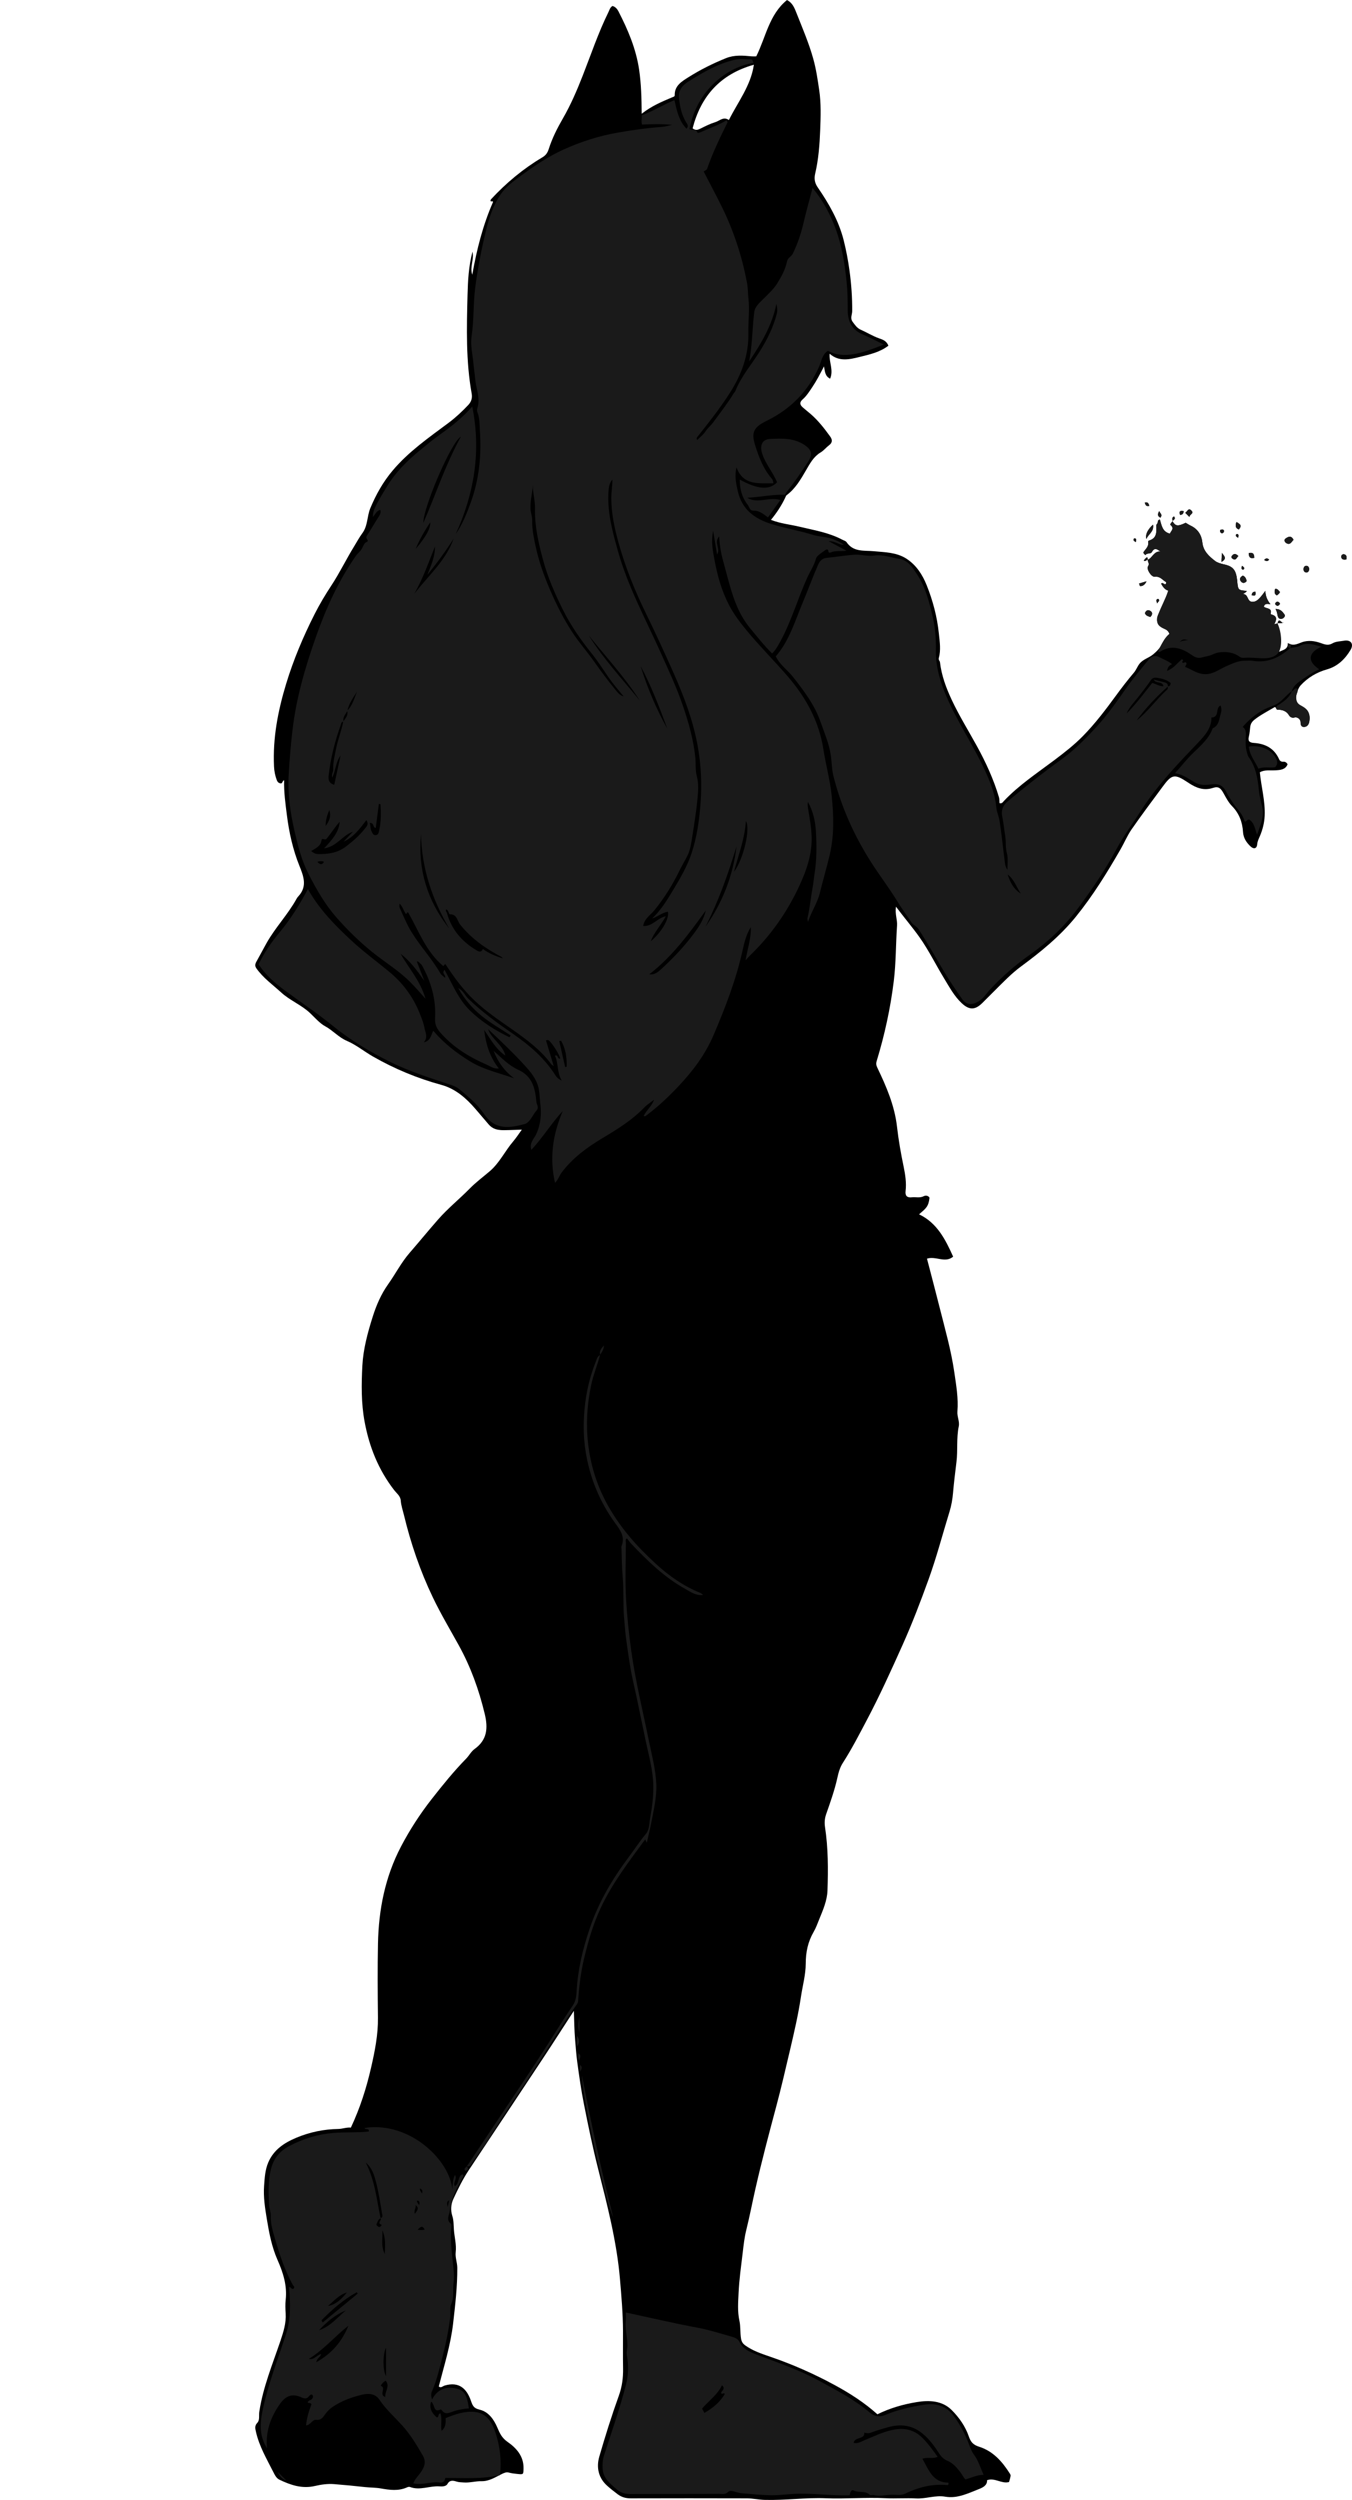 <?xml version="1.0" encoding="utf-8"?>
<!-- Generator: Adobe Illustrator 24.1.3, SVG Export Plug-In . SVG Version: 6.00 Build 0)  -->
<svg version="1.1" id="Layer_1" xmlns="http://www.w3.org/2000/svg" xmlns:xlink="http://www.w3.org/1999/xlink" x="0px" y="0px"
	 viewBox="0 0 937.61 1733.02" enable-background="new 0 0 937.61 1733.02" xml:space="preserve">
<g>
	<g>
		<path d="M885.86,431.97c2.28,6.46,3.36,13.01,1.2,19.94c2.75-1.49,6.22-1.62,6.02-6.17c4.39,2.85,7.9-0.26,11.48-1.02
			c4.56-0.96,8.42-0.03,12.35,1.4c2.51,0.92,4.69,1.31,7.04-0.08c2.47-1.46,5.38-1.38,8.05-1.87c4.77-0.88,7.08,2.21,4.6,6.37
			c-3.77,6.32-8.91,11.38-16.31,13.49c-7.18,2.04-13.36,5.69-18.41,11.22c-2.04,2.24-3.73,8.3-2.83,10.84
			c0.58,1.65,2,2.44,3.51,3.25c4.81,2.57,6.62,6.56,5.33,11.48c-0.45,1.7-1.54,3.05-3.39,3.14c-1.87,0.1-2.57-1.21-2.55-2.95
			c0.02-2.91-2.57-4.05-4.24-3.62c-2.06,0.53-3.22-0.78-3.66-1.45c-1.98-3.01-4.71-3.95-8.02-3.94c-1.29,0-0.84-1.78-2-1.84
			c-4.76,2.85-9.72,5.32-14.11,8.79c-1.74,1.38-2.63,2.96-2.87,4.84c-0.29,2.27-0.39,4.52-0.97,6.8c-0.79,3.09,0.35,4.23,3.52,4.44
			c7.93,0.53,14.1,3.73,17.47,11.32c0.51,1.14,1.45,1.81,2.79,1.69c1.29-0.12,2.26,0.39,3.08,1.78c-1.5,3.76-4.99,4-8.37,4.19
			c-3.76,0.22-7.62-0.52-10.87,1.38c0.95,10.11,3.82,19.91,3.35,30.17c-0.22,4.85-1.38,9.36-3.19,13.75
			c-0.81,1.96-1.82,3.73-1.99,5.99c-0.23,2.88-2.24,3.58-4.39,1.66c-3-2.68-5.18-6.04-5.44-10.1c-0.44-6.99-2.68-12.97-7.66-18.08
			c-2.34-2.4-4.02-5.54-5.66-8.53c-2.17-3.95-3.69-5.33-7.55-4.05c-6.33,2.09-11.52,0.03-16.61-3.29c-0.14-0.09-0.27-0.19-0.41-0.28
			c-9.52-6.34-11.39-6.08-17.79,2.63c-7.26,9.87-14.66,19.64-21.63,29.71c-2.96,4.27-4.98,9.18-7.59,13.72
			c-9.38,16.28-19.21,32.24-31.09,46.88c-10.91,13.45-24.17,24.23-37.98,34.41c-6.57,4.84-12.16,10.7-17.91,16.41
			c-2.96,2.93-5.89,5.89-8.84,8.83c-5.03,5.03-9.1,5.16-14.38,0.21c-5.21-4.88-8.54-11.16-12.19-17.15
			c-5.77-9.47-10.68-19.52-17.06-28.54c-4.95-6.99-10.63-13.57-16.34-21.23c-0.79,5.15,1.03,9.02,0.75,13.1
			c-0.89,12.85-0.7,25.82-2.27,38.57c-2.31,18.76-6.33,37.25-11.86,55.37c-0.55,1.8-0.35,2.94,0.54,4.79
			c6.21,12.93,11.88,26.1,13.54,40.6c1.08,9.4,2.72,18.7,4.65,27.99c1.11,5.36,2,11.08,1.32,16.75c-0.39,3.23,1.02,4.72,4.29,4.33
			c2.75-0.33,5.57,0.65,8.32-0.79c1.21-0.63,2.99-0.56,3.99,1.06c-0.7,6.37-2.6,7.45-7.25,11.52c12.51,5.97,18.24,17.36,23.64,29.35
			c-5.61,4.73-12.07-0.65-18.15,1.4c2.93,11.28,5.9,22.42,8.71,33.61c3.76,15,8.06,29.92,10.26,45.24
			c1.28,8.93,2.89,17.95,2.13,27.07c-0.3,3.55,1.65,6.94,0.95,10.28c-1.71,8.16-0.6,16.44-1.6,24.65
			c-0.87,7.15-1.77,14.35-2.38,21.55c-0.37,4.37-1.15,8.79-2.44,12.97c-4.82,15.71-8.98,31.62-14.57,47.08
			c-5.54,15.31-11.35,30.53-18.02,45.39c-7.89,17.59-15.84,35.16-24.86,52.2c-5.26,9.95-10.4,19.97-16.51,29.46
			c-2.03,3.15-3.04,6.78-3.85,10.5c-1.89,8.59-4.88,16.88-7.77,25.18c-1.03,2.97-1.21,5.92-0.77,8.78
			c2.24,14.65,2.23,29.39,1.72,44.1c-0.24,6.98-3.17,13.59-5.8,20.08c-1.17,2.87-2.22,5.83-3.76,8.49
			c-3.99,6.87-5.5,14.05-5.52,22.09c-0.02,7.59-2.15,15.17-3.29,22.76c-1.86,12.42-4.69,24.66-7.56,36.87
			c-3.13,13.3-6.19,26.62-9.73,39.83c-5.05,18.86-10.03,37.74-14.36,56.8c-2.16,9.52-3.99,19.12-6.34,28.6
			c-1.26,5.06-1.82,10.3-2.43,15.5c-1.1,9.29-2.43,18.57-2.86,27.9c-0.29,6.39-0.84,12.85,0.59,19.33
			c0.87,3.94,0.44,8.17,1.11,12.27c0.36,2.23,1.22,3.55,2.93,4.78c5.25,3.77,11.37,5.81,17.32,7.84
			c15.5,5.3,30.41,11.88,44.76,19.68c10.48,5.7,20.56,12.13,29.56,20.24c8.69-4.31,17.94-6.95,27.38-8.49
			c8.59-1.4,17.59-1.02,24.14,5.54c5.14,5.14,9.51,11.31,11.91,18.39c1.25,3.68,3.03,5.76,6.98,6.99
			c9.75,3.03,16.18,10.31,21.46,18.69c0.78,1.24,0.71,1.29-0.56,5.81c-5.1,1.48-9.69-3.14-15.24-1.28c0.14,3.57-2.77,5.05-5.79,6.23
			c-7.46,2.93-14.91,6.66-23.17,5.23c-6.98-1.21-13.49,1.6-20.34,1.21c-6.98-0.39-14.01,0.21-20.99-0.15
			c-13.87-0.72-27.73,0.59-41.58,0.03c-14.13-0.57-28.17,1.51-42.3,1.12c-4.15-0.11-8.19-1.04-12.29-1.05
			c-26.85-0.08-53.7-0.08-80.55,0c-3.45,0.01-6.29-0.72-9.16-2.84c-2.5-1.85-4.97-3.82-7.24-5.84c-6.1-5.41-7.71-12.74-5.52-20.3
			c4.12-14.21,8.56-28.35,13.57-42.27c2.24-6.23,3.02-12.34,2.91-18.8c-0.16-8.66-0.01-17.33-0.05-26
			c-0.04-12.07-1.08-24.1-2.11-36.09c-2.25-26.09-8.86-51.38-15.24-76.68c-3.71-14.69-6.77-29.52-9.72-44.38
			c-1.94-9.78-3.35-19.65-4.69-29.5c-0.68-5-1.01-10.18-1.45-15.25c-0.54-6.39-0.6-12.78-0.86-20.03
			c-7.53,11.6-14.52,22.53-21.68,33.35c-17.02,25.72-34.11,51.38-51.18,77.06c-4.18,6.28-7.47,13.06-10.65,19.86
			c-1.76,3.76-2.08,7.89-0.76,12.03c0.96,2.98,0.85,6.24,1.06,9.25c0.37,5.26,1.88,10.47,1.26,15.78
			c-0.43,3.71,1.09,7.13,1.11,10.81c0.07,12.9-1.41,25.62-2.88,38.41c-1.72,15.02-6.21,29.27-9.97,43.84
			c1.42,1.37,2.85-0.25,3.96-0.58c10.19-3.07,15.49,2.24,18.37,10.6c1.18,3.43,1.96,5.11,5.98,6.07c6.21,1.47,9.92,6.78,12.35,12.52
			c1.63,3.86,3.12,7.1,7.02,9.81c6.03,4.19,11.23,9.84,11.1,18.24c-0.07,4.55-0.02,4.44-4.5,3.98c-1.96-0.2-3.85-0.42-5.78-0.95
			c-1.6-0.44-3.1,0.2-4.9,1.07c-4.38,2.13-8.62,5.06-14.06,4.93c-4.06-0.1-8.14,1.21-12.29,0.87c-1.63-0.13-3.21-0.08-4.88-0.6
			c-2.21-0.68-4.68-1.37-6.37,1.68c-1.01,1.83-3.95,1.75-5.4,1.64c-6.9-0.52-13.7,3.06-20.6,0.41c-0.54-0.21-1.34-0.03-1.91,0.23
			c-6.04,2.75-12.17,1.87-18.4,0.77c-3.55-0.63-7.2-0.53-10.81-0.92c-7.18-0.78-14.38-1.5-21.58-2.06c-4.35-0.34-8.91,0.3-13.19,1.3
			c-8.96,2.09-16.9-0.65-24.69-4.4c-2.13-1.03-3.23-3.42-4.22-5.37c-4.54-9.01-9.74-17.78-11.98-27.79
			c-0.48-2.15-1.09-4.11,0.96-6.26c1.78-1.87,0.96-5.06,1.34-7.59c2.6-17.07,9.15-32.88,14.63-49.06
			c2.07-6.11,4.11-12.45,3.67-19.18c-0.21-3.15-0.33-6.36,0.02-9.49c1.08-9.85-1.78-18.75-5.68-27.59
			c-3.97-8.99-5.8-18.62-7.4-28.28c-1.26-7.65-2.47-15.33-1.9-23.09c0.4-5.5,0.69-11.12,2.94-16.3
			c3.79-8.73,11.01-13.52,19.45-17.04c9.34-3.89,18.98-5.9,29.1-6.06c2.9-0.05,5.76-1.26,8.69-0.94
			c6.35-13.48,10.78-27.39,14.04-41.67c2.59-11.35,4.88-22.72,4.74-34.49c-0.19-17.16-0.33-34.33,0.02-51.49
			c0.47-23.48,4.94-46.15,15.94-67.15c6.07-11.58,13.17-22.55,21.23-32.85c7.61-9.72,15.36-19.32,24.01-28.16
			c2.05-2.09,3.42-4.93,5.84-6.67c8.73-6.28,9.37-14.44,7.04-24.21c-4-16.76-9.78-32.77-18.11-47.82
			c-6.09-11-12.53-21.82-17.96-33.17c-8.75-18.28-15.26-37.36-20-57.05c-0.8-3.31-1.95-6.54-2.2-10.03
			c-0.22-3.07-2.95-5.07-4.71-7.35c-10.78-14.01-17.1-29.75-20.33-47.11c-2.43-13.05-2.26-26.12-1.57-39.1
			c0.62-11.48,3.67-22.74,7.18-33.85c2.55-8.07,5.87-15.68,10.66-22.43c5.11-7.2,9.17-15.18,14.92-21.8
			c6.64-7.64,13.04-15.49,19.72-23.1c6.81-7.77,14.79-14.17,21.96-21.47c4.25-4.32,9.16-8,13.8-11.93
			c6.89-5.83,10.65-14.13,16.42-20.85c2-2.34,3.66-4.96,5.93-8.08c-3.32,0.09-6.12,0.25-8.98,0.31c-4.87,0.11-10.11,0.61-13.98-3.87
			c-3.11-3.61-6.18-7.27-9.27-10.85c-6.42-7.42-13.74-13.94-23.77-16.67c-16.57-4.51-32.32-11.07-47.27-19.62
			c-6.1-3.49-11.66-8.1-18-10.8c-5.81-2.47-9.68-7.2-15.04-10.11c-3.88-2.1-7.16-5.98-10.55-9.19c-6.04-5.7-13.88-8.67-19.96-14.22
			c-5.94-5.43-12.59-10.11-17.29-16.82c-1.11-1.58-0.88-2.99,0.02-4.59c2.41-4.26,4.64-8.62,7.04-12.88
			c6.13-10.9,14.95-19.98,20.96-30.97c0.31-0.57,0.76-1.08,1.2-1.57c6.28-6.85,3.46-13.97,0.61-21.08
			c-4.52-11.27-7.12-22.98-8.65-35.01c-1.01-8.01-2.14-15.99-1.92-24.24c-1.42,0.24-0.86,2.53-2.66,2.13
			c-1.31-0.3-1.96-1.02-2.41-2.2c-1.17-3.08-1.79-6.25-1.95-9.53c-0.92-19.6,2.72-38.49,8.38-57.16
			c5.09-16.75,11.85-32.79,19.74-48.36c3.46-6.83,7.4-13.46,11.62-19.86c5.85-8.88,10.43-18.48,16.02-27.5
			c1.79-2.89,3.41-6,5.42-8.68c3.95-5.27,3.26-11.8,5.63-17.5c3.93-9.44,8.82-18.16,15.43-26.01
			c11.11-13.22,25.17-22.93,38.82-33.12c4.94-3.69,9.37-7.86,13.58-12.29c2.02-2.12,3.03-4.66,2.45-7.93
			c-4.06-22.64-3.48-45.54-2.88-68.35c0.26-9.86,0.75-19.92,3.43-30.07c1.25,5.51-2.02,10.49-0.14,15.98
			c3.1-17.54,7.36-34.39,14.37-50.37c-0.13-1.39-1.57,0.39-1.76-1.08c0.1-0.2,0.22-0.69,0.52-1.01
			c10.48-11.27,22.19-21.05,35.45-28.91c2.3-1.36,3.58-3.04,4.45-5.79c2.36-7.46,5.9-14.44,9.84-21.26
			c5.39-9.33,9.65-19.26,13.6-29.3c5.83-14.85,10.89-30.01,17.96-44.35c0.72-1.45,1.03-3.16,2.79-4.26c1.93,0.49,3.3,2.06,4.15,3.73
			c6.59,12.79,12.17,25.85,14.32,40.36c1.49,10.05,1.72,20.04,1.8,30.64c6.61-5.26,13.9-8.36,21.21-11.43
			c0.69-0.29,1.73-0.4,1.7-1.5c-0.15-6.57,5-9.55,9.36-12.31c8.27-5.23,17.06-9.64,26.18-13.3c5.83-2.34,11.82-1.88,17.84-1.26
			c0.98,0.1,1.98,0.01,3.15,0.01c6.66-13.26,8.89-28.97,21.32-39.05c3.94,1.99,5.28,5.7,6.63,9.12c4.12,10.43,8.57,20.75,11.59,31.6
			c1.98,7.09,3.03,14.33,4.11,21.61c1.39,9.29,1.06,18.58,0.7,27.81c-0.4,10.12-1.16,20.3-3.49,30.25
			c-0.78,3.33-0.38,6.32,1.69,9.34c7.8,11.34,14.64,23.19,18.06,36.7c1.76,6.96,3.08,13.97,4.06,21.11
			c1.28,9.36,1.94,18.69,1.88,28.11c-0.02,2.46-1.61,4.86,0.34,7.48c1.6,2.14,2.99,4.27,5.52,5.39c4.33,1.91,8.35,4.45,12.87,6.03
			c2.34,0.82,5.07,1.69,6.37,5.06c-5.86,4.53-13,6.11-19.99,7.82c-7.02,1.71-14.21,3.53-20.77-2.25c-0.53,5.84,2.9,11.37,0.33,17.32
			c-3.5-1.81-3.56-4.76-4.22-8.56c-2.91,5.61-5.26,10.14-8.11,14.37c-2.02,3-3.94,6.09-6.66,8.49c-2.38,2.1-2.05,3.79,0.17,5.72
			c1.74,1.51,3.55,2.93,5.28,4.42c5.27,4.53,9.53,10.02,13.59,15.64c1.5,2.07,1.76,4.13-0.7,5.99c-2.09,1.58-3.67,3.69-6.02,5.1
			c-4.76,2.86-7.34,7.67-10.04,12.33c-3.69,6.35-7.36,12.72-13.42,17.24c-0.48,0.35-0.69,1.09-0.96,1.68
			c-2.58,5.47-5.88,10.5-9.93,15.44c6.6,2.59,13.24,3.19,19.66,4.72c10.12,2.42,20.48,4.06,29.82,9.03c1.01,0.54,2.38,0.85,2.95,1.7
			c4.69,7,12.07,5.63,18.83,6.28c7.77,0.74,15.78,0.74,22.65,5.15c6.86,4.41,11.17,11.14,14.09,18.43
			c4.3,10.74,7.25,21.91,8.45,33.54c0.6,5.77,1.52,11.39-0.09,17.09c-0.31,1.08,0.75,1.81,0.86,2.78
			c1.06,9.18,4.25,17.73,8.12,26.01c5.2,11.11,11.69,21.53,17.58,32.27c6.2,11.32,11.58,23.04,15.25,35.47
			c0.36,1.24,0.23,2.62,0.32,3.87c1.64,0.58,2.28-0.63,3.02-1.42c10.34-10.95,22.85-19.22,34.79-28.18
			c6.97-5.24,13.9-10.61,19.96-16.78c8.5-8.64,15.86-18.36,23.03-28.17c3.96-5.41,8.05-10.74,12.39-15.85
			c1.64-1.93,2.39-4.26,3.93-6.22c2.49-3.18,6.5-3.96,9.48-6.51c1.95-1.67,3.85-3.38,5.05-5.45c1.82-3.12,3.25-6.45,6.22-8.54
			c-0.6-1.91-1.68-2.83-3.07-3.48c-4.91-2.31-6.83-5.38-4.74-10.18c2.38-5.47,5.24-10.74,6.94-16.48c-2.12-0.65-3.66-2.54-4.89-4.76
			c1.05-1.58,2.28,1.21,3.22,0.13c0.38-0.7,0.5-1.15-0.07-1.48c-2.38-1.35-3.9-3.96-7.48-3.5c-2.44,0.31-6.09-5.21-4.74-7.32
			c1.32-2.07-0.69-3.18-0.06-4.67l-0.15,0.16c1.65-0.57,2.57-2.04,3.68-3.21c1.42-1.5,2.83-2.75,5.2-2.39
			c-2.16-1.42-4.02-3.39-6.04,0.31c-0.84,1.53-3.49,0.36-4.47,2.1c-1.01-0.86-1.74-1.5-1.12-2.37c1.51-2.12,3.7-3.91,3-6.99
			c-0.04-0.19,0.35-0.65,0.61-0.72c5.55-1.59,5.22-5.99,5.04-10.36c-0.02-0.43,0.27-0.99,0.6-1.3c0.83-0.79-0.15-2.47,1.89-2.95
			c1.2,3.85,1.61,8.49,6.93,9.83c0.77-1.88,3.35-3.53,0.48-6.02c-0.46-0.4-0.28-0.6,1.38-2.59l-0.14-0.14
			c2.25,3.67,3.66,3.85,9.25,1.21c1.16,0.67,2.25,1.42,3.43,1.97c4.96,2.32,7.6,6.48,8.13,11.64c0.63,6.13,4.78,9.73,8.99,12.97
			c1.23,0.95,3.79,1.78,5.97,2.25c6.41,1.37,8.31,3.89,9.14,10.64c0.06,0.49,0.08,0.99,0.13,1.49c0.62,5.7,0.62,5.7,6.59,6.28
			c-0.44,0.95-1.43,1.28-2.68,2.21c4.08-0.15,2.59,5.43,6.69,5.33c2.49-0.06,4.02-0.95,8.86-7.6c0.13,3.61,1.22,6.36,3.56,9.3
			c-2.16-0.36-3.98-0.67-4.62,1.64c1.48,1.6,6.14,0.61,4.68,5.08c-0.02,0.06,0.52,0.37,0.83,0.45c3.95,1.1,3.42,3.68,1.7,6.7
			c1.09-0.29,1.7-0.45,2.31-0.62C886.01,432.12,885.86,431.97,885.86,431.97z M505.48,83.22c6.28-12.63,15.16-23.68,17.34-38.36
			c-23.32,6.59-36.67,21.72-42.5,44.1c2.07,1.64,3.61,1.11,5.37,0.23c3.34-1.67,6.72-3.39,10.27-4.47
			C499.03,83.79,501.75,80.58,505.48,83.22z"/>
		<path d="M884.54,422.16c3.6-0.03,4.97,2.03,6.25,3.8c0.7,0.96-0.12,2.28-1.32,2.81c-1.44,0.64-2.76,0.15-3.24-1.28
			C885.73,425.99,885.85,424.29,884.54,422.16z"/>
		<path d="M799.66,363.69c0.72,4.87-3.08,6.47-4.69,9.77C794.15,370.55,795.85,367.1,799.66,363.69z"/>
		<path d="M897,374.21c-1.31,1.41-2.15,3.87-4.92,2.32c-1.3-0.72-1.81-2.37-0.46-3.28C893.3,372.13,895.49,370.86,897,374.21z"/>
		<path d="M861.86,399.01c2.02,0.84,2.29,2.39,2.75,3.77c-1.39,1.59-2.75,1.75-3.95,0.36C859.2,401.47,860.02,400.15,861.86,399.01z
			"/>
		<path d="M797.71,427.77c-1.43-0.72-3.21-0.8-3.68-2.84c0.8-1.77,2.14-2.53,3.86-1.35C799.35,424.58,799.4,426.01,797.71,427.77z"
			/>
		<path d="M907.93,394.7c-0.18,1.28-0.87,2.3-2.13,2.17c-1.19-0.13-1.91-1.15-1.8-2.48c0.11-1.28,0.83-2.29,2.11-2.16
			C907.32,392.36,907.95,393.41,907.93,394.7z"/>
		<path d="M821.93,355.5c1.53-0.89,2.08-3.62,4.11-1.75c2.45,2.26-1.03,2.67-1.24,4.48C823.71,357.2,823.01,356.54,821.93,355.5z"/>
		<path d="M859.22,367.09c-2.64-0.99-2.39-2.75-2.03-4.6C860.74,363.62,860.74,363.62,859.22,367.09z"/>
		<path d="M866.02,383.34c3.07,0.37,3.07,0.37,3.87,3.23C867.14,387.55,866.03,386.47,866.02,383.34z"/>
		<path d="M858.81,385.47c-1.2,0.99-1.57,3.37-3.85,1.99c-0.68-0.42-1.34-1.18-0.68-2.07C855.49,383.72,856.89,383.49,858.81,385.47
			z"/>
		<path d="M847,389.6c0.17-2.75,0.29-4.6,0.41-6.45C848.36,385.08,851.79,386.99,847,389.6z"/>
		<path d="M933.69,387.85c-2.11,0.35-3.47-0.14-3.55-1.97c-0.04-0.9,0.91-1.94,1.98-1.66C933.82,384.66,934.15,386.01,933.69,387.85
			z"/>
		<path d="M885.54,412.76c-1.37-0.8-1.62-1.54-1.57-2.4c0.05-0.76-0.23-1.64,0.72-2.18c1.51-0.02,2.04,1.35,2.95,2.19
			C887.3,411.57,886.28,412.08,885.54,412.76z"/>
		<path d="M789.78,404.56c1.86-0.57,3.3-1.01,5.12-1.56C792.56,406.68,791.84,406.91,789.78,404.56z"/>
		<path d="M820.96,354.37c-0.33,1.81-1.02,2.52-2.53,2.56C817.53,354.6,818.18,353.76,820.96,354.37z"/>
		<path d="M803.91,354.2c0.8,1.96,2.57,2.66,0.88,4.51C802.86,358.07,802.61,356.88,803.91,354.2z"/>
		<path d="M868.04,412.72c0.14-1.71,0.84-2.4,2.13-2.57C870.61,412.41,870.61,412.41,868.04,412.72z"/>
		<path d="M887.71,418.58c-1.22,1.87-2.39,1.86-3.51-0.07C885.42,416.65,886.59,416.64,887.71,418.58z"/>
		<path d="M797.11,350.79c-2.19,0.19-2.85-0.65-3.07-2.24C796.04,347.62,796.47,348.97,797.11,350.79z"/>
		<path d="M846.1,367.46c1.14-0.44,2.16-0.82,2.67,0.33c0.4,0.89-0.47,1.76-1.12,1.82C846.65,369.69,846.07,368.85,846.1,367.46z"/>
		<path d="M886.01,432.12c1.02-4.92,2.95,1.02,4.23-0.71c-1.42,0.84-2.9,0.59-4.37,0.57L886.01,432.12z"/>
		<path d="M876.74,388.05c1.27-1.21,2.16-1.21,3.43,0C878.9,389.25,878.01,389.25,876.74,388.05z"/>
		<path d="M813.19,361.32c-0.08-1.15-0.83-2.48,1.01-3.32c1.45,1.81-0.32,2.34-1.15,3.18L813.19,361.32z"/>
		<path d="M858.6,372.84c-1.02-0.75-2.01-1.19-1.28-2.37c0.12-0.19,0.6-0.35,0.81-0.26C859.38,370.71,858.94,371.65,858.6,372.84z"
			/>
		<path d="M787.63,375.82c-1.04-0.72-2.03-1.14-1.31-2.33c0.12-0.2,0.59-0.37,0.8-0.29C788.38,373.68,787.94,374.63,787.63,375.82z"
			/>
		<path d="M861.32,392.25c1.02,0.75,2.01,1.19,1.28,2.37c-0.12,0.19-0.6,0.35-0.81,0.26C860.54,394.39,860.98,393.44,861.32,392.25z
			"/>
		<path d="M802.49,418.44c-0.49-1.8-0.94-2.75,0.32-3.24c0.21-0.08,0.69,0.08,0.81,0.27C804.39,416.69,803.13,416.99,802.49,418.44z
			"/>
		<path d="M796.15,387.82c-0.92,0.14-1.35,1.4-2.86,0.96c0.33-1.19,1.29-1.81,2.14-2.5c0.57,0.44,0.51,1.1,0.57,1.71L796.15,387.82z
			"/>
	</g>
	<g>
		<path fill="#1A1A1A" d="M390.29,770.18c-7.89,8.47-13.75,18.34-21.8,26.93c-1.59-4.72,1.79-7.58,3.22-10.59
			c3.31-6.94,3.89-14.1,3-21.27c-0.42-3.39-0.41-6.85-1.07-10.26c-1.35-7-5.82-12.09-10.27-16.95c-7.87-8.59-16.35-16.61-24.9-24.63
			c2.49,7.11,10.21,10.76,12.02,18.35c-6.69-4.39-10.26-11.4-14.73-17.73c1.14,9.69,3.87,18.67,10.16,26.65
			c-3.4,0.5-5.78-1.47-8.25-2.54c-11.99-5.21-23.03-11.89-31.86-21.8c-2.72-3.05-4.37-5.73-4.09-10.54
			c0.77-12.96-2.81-25.24-9.12-36.65c-0.31-0.56-0.89-0.98-1.39-1.42c-0.56-0.5-0.93-1.29-2.15-1.25c1.76,4.55,3.49,9.01,5.21,13.47
			c-4.83-6.94-9.75-13.57-16.46-18.79c5.65,10.11,13.78,18.8,17.28,31.23c-3.96-4.49-7.29-8.27-10.86-11.83
			c-7.85-7.85-17.33-13.52-25.88-20.41c-9.03-7.28-17.24-15.28-24.9-23.99c-8.1-9.22-14.04-19.62-19.57-30.44
			c-4.81-9.41-7.31-19.54-9.65-29.65c-2.97-12.81-4.79-25.96-4.03-39.12c0.58-10.14,1.42-20.29,2.59-30.43
			c2.59-22.55,8.9-44.09,16.39-65.28c6.97-19.72,15.61-38.75,27.71-56.02c1.25-1.79,3.04-3.02,4.09-4.92
			c0.87-1.56,1.56-3.79,2.92-4.38c2.91-1.25-0.91-2.33,0.4-4.33c2.89-4.43,5.55-9.14,8.46-13.62c1.02-1.57,1.47-2.84,0.97-4.54
			c-2.73,0.66-3.48,3.26-5.13,4.92c-0.05-2.27,0.4-4.2,1.46-6.47c2.35-5.04,5.33-9.73,8.2-14.48c5.9-9.77,13.75-17.66,22.54-24.88
			c4.67-3.83,9.32-7.73,14.22-11.2c8.18-5.78,15.93-11.97,22.48-19.49c6.23,30.78,1.48,60.12-11.48,88.46
			c4.76-6.91,7.74-14.48,10.53-22.19c5.81-16.08,7.4-32.69,6.25-49.55c-0.28-4.14-0.04-8.56-1.69-12.63
			c-0.35-0.86-0.35-2.06-0.06-2.96c2.23-6.97-0.95-13.58-1.52-20.33c-0.29-3.48-0.94-7.22-1.23-10.67
			c-0.51-6.23-2.2-12.48-1.26-18.77c1.7-11.41,1.06-22.95,2.6-34.44c1.77-13.16,4.25-26.08,7.38-38.93
			c2.16-8.9,5.04-17.59,10.24-25.19c3.38-4.94,8.28-8.61,13.05-12.12c9.72-7.17,19.71-14,30.8-18.98
			c11.77-5.28,23.96-9.24,36.71-11.49c10.34-1.82,20.69-3.31,31.17-4.07c2.38-0.17,4.79-0.95,7.26-1.41
			c-6.92-0.69-13.83-0.52-21-0.21c-0.65-1.82-0.13-4.14-0.21-6.41c7.89-2.84,14.87-7.39,22.69-10.52
			c1.24,5.56,2.41,11.15,5.41,16.08c0.81,1.32,1.91,2.46,2.9,3.73c1.97-2,0.34-3.47-0.36-4.66c-3.06-5.19-4.23-10.8-4.79-16.73
			c-0.51-5.36,2.51-8.78,6.19-11.11c10.18-6.44,20.66-12.58,32.56-15.32c3.48-0.8,7.29-0.23,10.95-0.26
			c1.66-0.01,1.32,1.66,2.01,2.48c-17.56,2.48-39.3,18.41-44.41,45.81c1.56,1.3,4.4-0.42,5.44,2.43c0.2,0.55,1.71,0.01,2.68-0.43
			c5.85-2.66,11.99-4.64,17.6-8.1c0.31,0.71,0.77,1.27,0.63,1.53c-5.24,10.51-10.3,21.09-14.18,32.2c-0.26,0.75-1.49,1.16-2.38,1.81
			c4.19,8.11,8.52,16.16,12.56,24.36c8.32,16.9,14.12,34.63,17.56,53.17c0.64,3.47,0.52,6.89,0.92,10.3
			c0.95,8.05-0.19,16.06-0.03,24.09c0.32,15.29-4.71,28.87-12.81,41.55c-6.88,10.76-14.79,20.76-22.72,30.75
			c-0.36,0.45-0.43,0.84-0.01,1.94c2.05-2.04,4.31-3.68,5.72-5.87c1.56-2.41,3.79-4.14,5.44-6.39c4.82-6.58,9.86-13.01,14.13-19.98
			c0.34-0.56,0.93-1,1.16-1.59c4.08-10.32,11.39-18.63,17.17-27.89c5-8.01,9.21-16.48,11.61-25.71c0.58-2.22,0.34-4.5-0.28-6.88
			c-2.96,14.87-10.57,27.48-18.88,39.84c2.26-11.29,2.11-22.78,3.54-34.11c0.53-4.24,4-6.83,6.76-9.66
			c3.18-3.26,6.61-6.26,9.06-10.16c3.04-4.85,5.77-9.9,6.95-15.53c0.53-2.53,2.93-3.14,3.96-5.25c3.24-6.65,5.6-13.5,7.28-20.68
			c1.92-8.23,4.21-16.38,6.43-24.88c6.11,7.31,10.77,15.47,14.4,24.16c5.52,13.23,7.83,27.16,9.27,41.39
			c0.66,6.47,0.7,12.88,0.73,19.32c0.04,7.85,2.95,13.53,10.44,16.71c4.93,2.09,9.66,4.63,14.5,6.98
			c-14.25,5.79-27.91,10.44-38.67,4.31c-4.04,2.58-4.49,7.24-6.19,11.11c-7.44,16.92-19.59,29.19-36.07,37.33
			c-0.73,0.36-1.46,0.74-2.18,1.13c-7.14,3.84-8.6,7.54-6.17,15.49c2.65,8.64,5.87,16.98,11.93,23.92c0.3,0.35,0.4,0.89,0.55,1.35
			c0.14,0.44,0.22,0.9,0.38,1.57c-10.09-0.22-20.89,1.84-25.66-11.05c-1.41,5.73-0.36,11.02,0.88,16.41
			c2.89,12.59,11.35,19.05,23.11,22.77c9.63,3.05,19.6,4.64,29.26,7.65c4.53,1.42,9.67,1.16,14.28,3.14
			c2.24,0.96,4.55,1.71,6.93,3.82c-3.75-0.22-6.24-2.86-10.55-2.63c4.45,2.38,8.02,4.28,12.36,6.6c-4.22,0.57-7.7-0.24-10.92,1.2
			c-0.5,0.22-1.6,0.45-1.66-0.99c-0.06-1.63-1.5-1.04-2.05-0.65c-2.39,1.74-5.93,3.86-6.45,5.77c-1.31,4.87-4.08,8.88-6.08,13.27
			c-6.7,14.68-11.02,30.36-18.85,44.55c-1.57,2.84-3.08,5.68-5.56,8.09c-5.69-5.63-10.46-11.74-15.39-17.7
			c-10.64-12.87-13.69-28.91-18.03-44.36c-1.68-5.96-3.01-12.05-3.28-19.12c-3.95,4.31,1.16,8.67-1.46,12.55
			c-0.87-5.21-1.72-10.24-2.75-16.43c-1.48,7.41-0.26,13.63,0.85,19.66c2.03,11.05,4.96,21.85,10.26,31.97
			c3.37,6.43,7.73,12.13,12.23,17.57c9.13,11.07,19.38,21.21,28.72,32.11c12.5,14.59,21.46,30.99,24.45,50.33
			c1.64,10.63,4.57,21.09,5.69,31.75c1.44,13.72,1.87,27.45-1.33,41.24c-2.06,8.88-4.74,17.6-6.85,26.46
			c-1.57,6.6-5.75,12.65-8.26,20.11c-0.18-1.5-0.43-2.14-0.3-2.7c1.66-7.16,2.28-14.5,3.62-21.71c0.54-2.9,0.75-5.84,1.22-8.75
			c1.59-9.85,1.56-19.86,0.97-29.77c-0.4-6.72-1.8-13.49-5.54-20.39c-0.32,2.44-0.03,3.85,0.24,5.43c1.06,6.3,2.19,12.65,2.35,19.01
			c0.31,12.01-3.57,23.17-8.55,33.9c-8.44,18.18-19.79,34.35-34.27,48.27c-0.93,0.9-1.75,1.92-3,3.31
			c1.34-7.96,3.91-15.28,3.65-23.03c-2.98,4.76-4.42,10.11-5.57,15.41c-4.48,20.63-12.02,40.16-20.3,59.49
			c-5.7,13.32-14.15,24.6-23.97,35.05c-7.09,7.55-14.59,14.61-22.89,20.81c-0.44,0.33-0.82,0.47-1.6,0.14
			c1.92-4.03,5.7-6.8,7.21-11.25c-2.3,1.81-4.84,3.38-6.85,5.46c-8.41,8.72-18.6,15-28.86,21.13
			c-10.81,6.45-20.78,13.78-28.44,23.97c-1.59,2.11-2.19,4.75-4.53,7.05C380.91,802.52,383.41,786.19,390.29,770.18z M240.76,492.71
			c3.75-3.67,4.89-8.64,6.81-13.22c-2.65,4.25-5.68,8.31-6.67,13.36c-1.27,2.33-3.35,4.36-2.7,7.39c-1.58,0.06-1.63,1.6-1.93,2.45
			c-3.85,10.75-6.71,21.78-8.12,33.11c-0.38,3.01-1.28,6.84,3.64,8.26c1.47-6.84,2.92-13.54,4.36-20.23
			c-3.29,4.35-3.2,9.83-5.73,15.24c-0.71-2.6,0.81-3.9,0.69-5.6c-0.32-4.79,1-9.4,1.88-14.06c1.23-6.57,3.85-12.75,5.07-19.31
			C239.63,497.89,241.65,495.84,240.76,492.71z M424.7,332.44c-2.17,2.47-2.53,5.4-2.72,8.49c-0.9,14.36,2.84,27.9,6.69,41.52
			c6.99,24.65,19.23,47.05,29.63,70.23c5.41,12.04,11,24,15.27,36.51c4,11.74,7.4,23.59,8.64,36.07c0.43,4.28-0.08,8.7,1.01,12.78
			c1.29,4.83,1.03,9.64,0.61,14.33c-0.86,9.6-2.38,19.15-3.91,28.68c-0.66,4.15-1.36,8.52-3.22,12.2
			c-1.75,3.47-3.82,6.87-5.53,10.39c-4.74,9.75-10.42,18.82-17.25,27.29c-2.69,3.34-6.95,5.74-7.91,10.99
			c6.47,0.49,10.01-5.74,15.74-6.72c-3.37,6.1-8.04,11.08-10.52,17.36c7.6-6.23,13.18-16,11.96-20.54c-4,0.65-7.08,3.49-10.92,4.69
			c6.35-5.99,10.71-13.35,15.09-20.62c4.69-7.8,9.3-15.8,12.18-24.41c3.79-11.32,5.44-23.25,6.31-35.12
			c0.98-13.21,0.35-26.51-2.03-39.56c-3.22-17.7-9.58-34.47-16.87-50.86c-6.1-13.72-12.39-27.37-18.98-40.86
			c-7.82-16.01-14.46-32.42-19.18-49.62c-2.7-9.83-4.77-19.69-4.87-29.94C423.89,341.24,424.73,336.89,424.7,332.44z M353.31,719.07
			c0.28-0.42,0.55-0.84,0.83-1.26c-6.72-4.46-13.81-8.46-20.07-13.5c-6.41-5.17-11.85-11.47-16.34-19.39
			c3.68,1.91,4.69,5.13,6.93,7.31c9.69,9.4,20.59,17.22,31.65,24.86c11.28,7.79,21.51,16.69,28.94,28.44
			c0.81,1.28,1.91,2.43,4.35,3.63c-3.65-6.09-2.14-12.27-4.8-17.32c2.58-1.03,1.54,2.64,3.68,1.93c-0.4-2.43-5.17-10.16-7.73-12.39
			c-0.69-0.6-1.54-0.45-2.09-0.1c1.75,5.82,3.48,11.54,5.36,17.77c-0.9-0.65-1.41-0.87-1.69-1.25c-7.32-9.97-17.13-17.15-27.1-24.15
			c-8.98-6.3-18.09-12.41-26.1-19.99c-7.93-7.5-14.33-16.2-20.16-25.21c-1.03-0.04-0.86,0.97-1.56,1.26
			c-11.95-9.92-17.06-24.42-24.35-37.19c-1.11-0.38-0.88,1.42-1.66,0.96c-1.65-2.35-2.12-5.01-4.32-7.12c0,1.16-0.26,2.09,0.04,2.77
			c2.55,5.64,4.86,11.37,8.1,16.71c6.12,10.06,14.28,18.67,20.16,28.89c0.69,1.2,2.08,2.01,3.26,3.11c0.76-2.2-2.62-2.71-0.36-5.58
			c5.48,9.93,9.52,20.24,17.45,28.08C333.86,708.33,343.24,714.19,353.31,719.07z M432.5,482.77c-3.62-4.36-7.31-8.59-10.5-13.23
			c-3.88-5.64-7.58-11.44-11.86-16.77c-7.6-9.46-14.48-19.38-19.86-30.22c-5.5-11.07-10.46-22.42-13.69-34.41
			c-3.16-11.71-5.86-23.5-5.57-35.76c0.13-5.51-1.67-10.84-1.44-16.39c-0.32,5.62-1.94,11.03-1.68,16.69
			c0.13,2.84,1.27,5.42,1.19,8.29c-0.16,6.09,1.14,12.05,2.41,17.96c2.2,10.2,5.67,20.03,9.79,29.58
			c4.58,10.63,9.72,20.98,16.2,30.68c4.46,6.68,9.76,12.68,14.38,19.21c4.81,6.8,9.76,13.5,15.06,19.93
			C428.4,480.14,429.94,482.12,432.5,482.77z M254.09,568.53c-4.52,5.96-8.88,11.89-15.84,14.95c2.18-2.31,4.36-4.61,6.53-6.92
			c-7.28,2.44-11.18,10.37-20.03,11.56c5.29-5.74,10.23-10.88,10.82-18.4c-3.36,3.65-5.87,7.85-9,11.63
			c-1.37,1.66-3.26-1.16-3.62,1.27c-0.59,4-4.02,5.48-7.17,7.36c1.64,1.33,2.97,2.03,4.72,2.06c6.99,0.13,13.5-0.69,19.44-5.21
			c4.99-3.8,9.61-7.86,13.42-12.79C254.34,572.8,255.88,571.21,254.09,568.53z M348.72,664.39c-0.34-0.36-0.61-0.85-1.02-1.07
			c-10.95-5.76-20.9-12.67-28.73-22.56c-1.89-2.39-2.02-7.08-6.93-6.91c-0.99,0.03-0.75-2.98-2.72-3.45
			c-0.04,0.5-0.16,0.85-0.07,1.12c0.15,0.45,0.54,0.84,0.66,1.29c3.21,11.69,10.55,20.08,20.83,26.14c1.75,1.03,3.19,1.14,4.13-1.1
			C339.16,661.03,343.82,662.84,348.72,664.39z M291.97,578.24c-2.34,24.45,4.36,46.23,19.58,65.44
			C299.68,623.47,292.41,601.91,291.97,578.24z M450.26,675.41c4.14,0.62,6.78-2.21,9.43-4.65c7.78-7.17,15-14.9,21.34-23.36
			c3.65-4.87,6.97-10.02,8.44-16.21C477.86,647.18,466.27,663.12,450.26,675.41z M293.59,362.47c8.59-19.59,15.16-40.05,26.04-59.76
			C312.95,306.23,293.34,352.28,293.59,362.47z M489.25,642.42c11.84-16.72,19.06-35.26,21.53-55.61
			C504.95,605.85,498.39,624.6,489.25,642.42z M287.32,411.62c9.59-12.44,21.87-22.9,27.27-38.23
			c-5.51,8.77-11.66,17.07-18.22,25.12c2.5-6.42,5.36-12.63,5.28-19.67C297.23,389.93,293.29,401.18,287.32,411.62z M408.33,440.54
			c10.22,16.3,23.26,30.29,35.33,45.04C433.25,469.47,420.25,455.38,408.33,440.54z M462.82,505.21
			c-5.53-14.82-11.08-29.55-18.55-43.46C448.93,476.9,455.14,491.41,462.82,505.21z M517.25,569.21
			c-0.69,12.08-5.01,23.08-8.26,35.21C515.62,595.73,520.65,573.97,517.25,569.21z M256.42,570.49c0.72,2.05,0.26,3.95,1.21,5.7
			c0.7,1.28,1.07,2.98,3,2.76c1.88-0.21,2.02-2,2.32-3.31c1.35-5.98,1.3-12.05,0.9-18.12c-0.36-0.08-0.73-0.16-1.09-0.23
			c-0.73,5.56-1.46,11.12-2.19,16.7C258.19,573.51,259.77,570.43,256.42,570.49z M389.07,721.42c-0.41,0.1-0.81,0.21-1.22,0.31
			c1.36,6,2.72,12,4.08,17.99c0.36-0.09,0.71-0.17,1.07-0.26C393.13,733.13,392.3,727.01,389.07,721.42z M288.28,380.51
			c7.07-8.21,10.42-14.41,10.08-18.43C294.39,368.12,290.92,374.02,288.28,380.51z M228.42,561.5c-1.73,3.96-2.55,7.01-2.58,11.09
			C228.36,569.07,229.8,566.14,228.42,561.5z M220.08,597.4c1.56,1.78,2.81,2.38,4.29,0.63c0.14-0.16,0.07-0.5,0.1-0.79
			C223.16,596.92,221.9,596.9,220.08,597.4z"/>
		<path fill="#1A1A1A" d="M895.93,479.09c-4.36,2.92-7.13,7.75-12.26,9.82c-3.11,1.26-6.28,2.34-9.23,4.15
			c-4.71,2.89-8.77,6.38-12.61,10.85c1.81,1.3,2.24,3.08,2.19,5.28c-0.09,4.26-0.56,8.58,0.86,12.79c0.31,0.91,0.39,1.91,0.99,2.73
			c5.11,7.03,6.42,15.16,7.2,23.56c0.33,3.52,1.3,7.1,2.16,10.5c1.85,7.32-1.22,13.32-3.45,19.84c-1.54-3.82-1.8-8.18-5.48-10.48
			c-1.41-0.01-1.81,1.21-2.79,1.51c-0.18-0.2-0.47-0.39-0.53-0.63c-1.27-4.95-5.22-8.19-7.86-12.26c-1.6-2.47-3.27-4.86-4.59-7.52
			c-2.57-5.17-5.49-6.2-11.51-5.36c-3.53,0.49-7.06,0.47-10.55-1.54c-4.2-2.43-8.16-5.48-13.62-6.35
			c4.46-4.88,8.12-9.69,12.51-13.93c5.29-5.11,11.03-9.95,13.65-17.2c4.49-1.88,4.38-6.32,5.56-10.03c0.59-1.86,0.68-3.77-0.13-5.72
			c-3.84,1.61-0.32,8.04-6.31,8.34c0.08,7.21-4.3,12.17-9.17,17.29c-14.05,14.76-28.23,29.39-39.33,46.73
			c-5.8,9.07-12.29,17.77-17.39,27.22c-7.76,14.4-16.91,27.85-26.62,40.9c-9.37,12.59-20.76,23.32-33.59,32.4
			c-10.01,7.08-19.19,15.08-27.51,24.06c-2.55,2.75-4.42,6.06-7.81,8.1c-4.72,2.84-8.56,2.62-11.55-1.65
			c-4.47-6.38-8.84-12.83-12.83-19.55c-5.66-9.53-11.13-19.19-17.1-28.55c-1.45-2.27-3.86-2.96-5.22-5.02
			c-3.23-4.89-6.73-9.62-9.78-14.62c-5.61-9.21-12.2-17.75-18.01-26.84c-11.87-18.58-20.78-38.38-26.2-59.77
			c-1.21-4.8-1.16-9.74-1.87-14.6c-1.2-8.19-4.49-15.62-7.17-23.27c-4.07-11.59-11.34-21.2-18.84-30.77
			c-3.86-4.93-9.25-8.53-12.15-14.49c9.47-10.89,13.39-24.7,18.87-37.72c3.6-8.55,6.75-17.29,10.49-25.77
			c1.01-2.29,2.5-4.48,6.11-4.82c6.38-0.61,12.68-1.73,19.14-2.15c4.67-0.3,9.01,1.26,13.59,0.58c5.98-0.89,11.69,1.39,17.5,2.32
			c6.14,0.99,9.15,5.99,12.23,10.61c5.98,8.98,8.5,19.34,10.91,29.61c1.76,7.52,2.34,15.25,2.21,23.06
			c-0.2,11.3,2.94,21.96,7.38,32.24c8.05,18.63,19.75,35.37,27.91,53.94c3.22,7.32,5.9,14.84,6.62,22.89
			c0.28,3.11,1.68,5.91,2.19,9.02c1.58,9.7,2.46,19.47,3.74,29.2c0.24,1.83,0.7,3.45,1.83,5.04c-0.19-3.92,0.63-7.75-0.49-11.8
			c-1.03-3.74-0.46-7.81-1.11-11.77c-0.74-4.5-1.16-9.07-2.08-13.57c-0.85-4.21,0.41-7.53,3.89-10.46
			c12.04-10.12,24.42-19.81,37.17-29.01c9.07-6.54,16.87-14.45,24.35-22.61c7.51-8.2,13.97-17.33,20.34-26.46
			c5.07-7.27,10.8-13.98,16.4-20.8c1.44-1.75,4.19-2.35,6.43-1.17c3.02,1.58,6.34,2.64,9.25,5.03c-2.13,0.76-3.09,2.26-3.53,4.63
			c4.48-1.65,7.08-5.36,10.21-8.02c2.16,0.55-0.33,1.69,0.46,2.18c0.95,0.86,1.59-0.62,2.41,0.01c1.3,1.13-0.56,1.99-0.46,3.1
			c3.94,1.56,7.27,4.04,11.59,4.81c6.88,1.24,11.63-3.1,17.17-5.45c4.14-1.76,8.22-3.81,12.92-3.68c1.66,0.05,3.37-0.22,4.99,0.05
			c10.39,1.72,18.81-2.15,26.24-8.99l-0.16,0.15c2.23-0.47,4.71-0.46,6.63-1.49c5.24-2.81,10.04-0.67,15.14,0.59
			c-8.12,3.47-11.03,9.45-1.55,15.65c-4.21,1.86-7.8,4.35-11.4,6.81c-3.26,2.23-6.5,4.42-7.77,8.45L895.93,479.09z M809.75,475.78
			c1.51,0.1,1.98-0.83,2.14-2.28c-2.68-2.21-5.84-3.08-9.31-3.59c-2.08-0.31-3.32-0.03-4.49,1.66c-2.88,4.16-5.95,8.18-9.12,12.15
			c-2.75,3.44-5.96,6.67-7.67,10.9c6.65-6.65,12.21-14.2,17.77-21.18c2.94,0.77,5.02,2.45,7.8,2.26c-0.87-3.86-5.27-1.39-6.79-4.61
			c2.82,0.72,5.26,1.36,7.71,1.98c1.5,0.38,2.28,1.26,2.09,2.86c-7.98,7.19-15.36,14.91-21.69,23.59
			c7.97-6.26,13.7-14.68,21.17-21.42C810.07,477.46,809.98,476.61,809.75,475.78z M707.92,619.44c-3.03-4.42-4.56-9.86-9.14-13.21
			C700.55,611.51,702.9,616.39,707.92,619.44z"/>
		<path fill="#1A1A1A" d="M315.42,1515.56c3.31-2.03,1.83-6.81,5.26-8.27c1.37,0.96,0.71,1.51,0.29,2.24
			c-4.19,7.22-8.03,14.69-9.03,23.05c-0.33,2.79-2.81,6.3,0.8,9.02c0.44,0.33,0.34,1.58,0.26,2.38c-0.82,7.9,0.18,15.7,0.94,23.54
			c0.48,4.91,1.38,10.19,0.64,14.7c-0.81,4.92,0.62,10.01-1.67,14.99c-1.11,2.42-0.33,6.21-0.73,9.44
			c-1.11,8.96-2.86,17.76-5.12,26.47c-2.16,8.34-4.05,16.77-7.52,24.71c-0.71,1.64-0.63,3.19,0.1,5.57
			c4.3-8.46,11.75-9.36,18.81-6.98c4.89,1.65,5.93,7.71,6.72,13.14c-4.09,0.33-7.76,0.97-11.29,2.28c-2.65,0.98-5.39,2.19-7.5-1.04
			c-0.17-0.25-0.66-0.6-0.8-0.52c-4.47,2.3-4.15-1.99-5.44-3.98c-0.35-0.54-0.4-1.25-1.25-1.24c-1.15,4,0.11,7.39,4,10.72
			c1.9,0.05,0.38-2.64,2.63-2.7c1.17,3.85,0.04,7.97,0.7,12.07c2.79-2.24,2.98-5.26,2.81-8.81c6.44-2.66,13.15-5,20.21-4.31
			c8.6,0.84,12.31,7.85,14.54,14.84c2.89,9.07,4.18,18.6,2.92,28.95c-12.24,2.9-24.88,1.96-37.88,1.97
			c-0.32,1.63-0.86,3.58-3.96,3.15c-6.05-0.84-12.03,2.11-18.24,0.58c1.2-3.31,3.92-5.57,5.73-8.44c2.2-3.49,3.21-6.72,0.86-10.8
			c-4.33-7.53-8.84-14.92-14.69-21.32c-5.23-5.72-11.03-10.9-15.39-17.42c-2.97-4.45-7.86-4.46-12.14-3.44
			c-7.26,1.74-14.31,4.32-20.6,8.64c-1.82,1.24-3.14,2.68-4.49,4.36c-1.65,2.06-2.78,4.91-6.71,4.4c-2.51-0.32-3.79,3.54-6.93,3.9
			c0.39-5.13,1.98-9.93,3.71-14.63c-0.48-1.31-1.84-0.63-2.54-1.27c0.25-1.67,2.1-1.42,2.91-2.45c0.83-1.03,1.03-2.01,0.09-3.03
			c-1.02-0.17-1.61,0.48-2.11,1.11c-1.5,1.89-2.97,1.86-5.17,0.84c-6.25-2.89-10.91-1.31-15,4.51c-6.42,9.11-10.12,19.03-8.96,30.8
			c-4.99-8.08-5.32-15.92-2.92-27.09c3.81-17.73,10.37-34.57,15.95-51.73c3.49-10.73,3.31-21.61,2.18-33
			c1.13-0.4,1.69,1.68,2.94,1.28c1.63-1.15,0.05-2.17-0.36-2.91c-5.58-10.08-9.09-20.98-12.31-31.94
			c-1.48-5.04-3.06-10.2-2.85-15.61c0.11-2.74-1.08-5.22-1.23-8.03c-0.43-8.24-0.68-16.3,1.3-24.44
			c1.81-7.42,5.97-12.52,12.55-16.02c9.59-5.1,19.59-8.21,30.59-9.16c8.25-0.71,16.51-0.11,24.67-0.99c0.59-2.81-2.53-0.9-2.82-2.48
			c31.68-4.84,59.4,23.01,60.79,42.71c0.34-3.38,0.2-6.86,1.82-10.09C317.37,1510.43,313.91,1512.93,315.42,1515.56z
			 M263.81,1537.64c2.03-0.42,1.3-2.13,1.13-3.12c-1.22-7.22-2.28-14.5-4.1-21.58c-1.29-5-2.8-10.19-7.22-13.78
			c6.33,12.14,7.61,25.57,10.32,38.63c-1.7,0.73-2.07,2.48-2.77,3.9c-0.4,0.82,0.54,1.48,1.21,1.94c0.64,0.44,1.29,0.17,1.71-0.4
			c0.21-0.28,1.04-0.77,0.29-1.06C261.27,1540.98,265.14,1538.98,263.81,1537.64z M214.19,1635.26c3.67,0.83,5.37-2.6,8.52-3.4
			c-0.51,2.25-2.88,2.82-3.39,5.72c10.85-6.08,17.9-14.42,22.27-25.29C232.21,1619.65,224.48,1628.94,214.19,1635.26z
			 M222.96,1608.51c0.28,0.5,0.55,1.01,0.83,1.51c8.1-6.68,16.2-13.35,24.3-20.03c-0.24-0.3-0.48-0.61-0.72-0.91
			C238.14,1594.17,230.31,1601.04,222.96,1608.51z M239.83,1601.66c-7.41,2.99-13.26,8.01-18.58,13.72
			C228.99,1612.88,233.91,1606.58,239.83,1601.66z M267.72,1627.53c-2.26,3.77-2.39,16.11,0,19.6
			C267.72,1640.43,267.72,1634.18,267.72,1627.53z M227.45,1598.62c5.78-1.13,9.59-5.05,13.09-9.38
			C235.13,1590.87,231.51,1595.06,227.45,1598.62z M267.19,1661.71c-0.46-3.99,3.57-7.41,0.25-11.37c-1.41,0.86-2.56,1.95-3.42,3.56
			C268.16,1655.26,262.54,1660,267.19,1661.71z M266.84,1562.58c0.31-5.92,0.69-11.33-1.7-16.47
			C265.57,1551.44,264,1556.97,266.84,1562.58z M294.54,1545.66c-1.41-2.65-2.4-2.64-4.92,0.06
			C291.29,1545.98,292.91,1546.05,294.54,1545.66z M287.67,1534.7c1.95-2.55,3.25-4.2,0.36-6.15
			C289,1530.42,286.81,1531.79,287.67,1534.7z M311.52,1525.31c-1.95,0.91-1.53,2.42-1.04,4.66
			C310.93,1527.95,311.23,1526.63,311.52,1525.31z M292.56,1520.66c0.82-1.96,0.16-2.78-1.27-3.58
			C290.86,1518.7,292.13,1519.32,292.56,1520.66z M290.69,1528.72c0.5-2.05,0.32-3.1-1.44-3.19
			C288.94,1526.84,290.08,1527.48,290.69,1528.72z"/>
		<path fill="#1A1A1A" d="M434.01,1603.08c16.91,3.64,33.39,7.52,50.01,10.6c8.06,1.5,15.75,4.05,23.58,6.22
			c2.12,0.59,4.19,1.5,5.17,3.51c2.34,4.8,6.58,6.79,11.23,8.58c14.74,5.68,29.81,10.64,43.72,18.27
			c12.16,6.67,24.57,12.96,35.26,22.04c3.21,2.73,6.63,3.64,11.08,1.77c8.57-3.6,17.7-5.6,26.87-7.04
			c8.22-1.29,15.39,0.84,20.56,7.88c4.46,6.08,7.96,12.65,10.56,19.73c0.9,2.44,1.88,4.99,3.42,7.04c3.12,4.14,4.38,9.04,6.7,13.94
			c-4.66,0.02-8.44,2.04-12.63,3.19c-1.5-1.45-2.32-3.45-3.61-5.09c-2.45-3.12-5.01-6.2-8.81-7.79c-2.5-1.05-4.25-2.66-5.77-5.02
			c-3.34-5.18-6.94-10.18-11.88-14.13c-7.28-5.83-15.29-6.49-23.86-4.09c-3.76,1.05-7.53,2.14-11.17,3.55
			c-1.7,0.65-3.13,0.74-5.02,0.1c0.34,5.04-6.53,2.66-7.45,7.13c3.1,0.7,5.42-0.99,7.87-1.98c6.18-2.49,12.13-5.47,18.75-6.92
			c8.18-1.78,15.2-0.55,21.27,5.59c3.85,3.89,7.02,8.21,10.39,12.97c-3.32,1.63-6.73,0.07-10.57,1.34
			c4.45,7.68,7.14,16.58,17.99,16.56c0.32,1.29-0.2,1.76-0.57,1.72c-10.47-1.03-20.18,1.47-29.54,6c-2.38,1.15-5.47,0.79-7.86,0.69
			c-4.63-0.19-9.23,1.4-13.86,0.19c-0.8-0.21-1.99,0.48-2.79-0.26c-3.22-2.99-7.71-1.04-11.24-2.98c-1.11-0.61-2.31,1.09-2.52,3.44
			c-13.1,0.44-26.15-1.76-39.27-0.95c-5.28,0.33-10.57,1.01-15.84,0.9c-6.74-0.14-13.47-0.87-20.2-1.42
			c-3.06-0.25-7.15-2.64-8.84-1.02c-2.29,2.19-4.27,1.46-6.29,1.47c-20.33,0.12-40.66-0.01-60.99,0.14
			c-3.82,0.03-7.2-0.64-10.03-3.14c-4.43-3.9-9.41-7.48-9.87-14.15c-0.22-3.2-0.09-6.32,0.93-9.48c5.3-16.4,11.02-32.7,15.31-49.36
			c1.61-6.24,1.77-13.4,0.54-20.04c-0.48-2.59,0.45-4.73,0.4-7.11c-0.13-5.79-1.78-11.46-1.13-17.3
			C434.17,1606.73,434.01,1605.07,434.01,1603.08z M502.64,1659.6c-0.92-1.41-1.99,0.92-2.57-0.83c0.33-1.55,3.41-2.6,0.63-5.22
			c-3.18,6.65-9.13,10.68-13.81,16.15c0.53,0.99,1.05,1.97,1.61,3.01C494.35,1669.38,499.32,1665.25,502.64,1659.6z"/>
		<path fill="#1A1A1A" d="M179.33,668.54c4.02-8.49,9.07-15.57,14.79-22.46c7.47-9,13.7-19.04,19.41-29.74
			c7.87,14.07,18.93,25.29,30.48,35.96c8.17,7.55,17.18,14.18,25.78,21.25c9.33,7.67,16.61,17.3,21.16,28.66
			c1.32,3.29,2.71,6.57,3.38,10.17c0.64,3.44,2.67,6.67-0.43,10.2c4.71-0.99,5-4.99,6.56-8.04c7.28,8.6,15.97,15.37,25.62,21.28
			c9.48,5.81,20.15,7.99,30.53,11.73c-6.73-4.93-11.36-11.38-14.31-19.1c5.44,4.72,10.44,10.17,16.97,13.09
			c9.96,4.46,11.88,12.93,12.71,22.24c0.18,1.97,2.02,3.84,0.12,6.03c-2.79,3.22-4.61,8.48-8.33,9.44
			c-7.58,1.96-15.85,3.89-23.11-1.5c-2.18-1.62-3.92-3.97-5.51-6.23c-4.54-6.42-10.51-11.36-16.45-16.34
			c-1.89-1.58-4.14-2.49-6.5-3.27c-14.05-4.67-28.2-9.13-41.5-15.71c-14.21-7.04-27.77-15.2-40.11-25.22
			c-10.53-8.55-21.8-16.07-32.71-24.11C190.83,681.71,184.21,675.94,179.33,668.54z"/>
		<path fill="#1A1A1A" d="M885.86,431.97c1.71,3.54,2.47,7.7,2.59,11.22c0.11,3.06-0.17,7.68-2.68,10.16
			c-2.74,2.7-7.03,3.15-10.91,2.99c-3.86-0.16-7.7-0.63-11.58-0.33c-1.27,0.1-2.5,0.09-3.75-0.83c-3.72-2.73-8.07-3.39-12.59-3.08
			c-2.18,0.15-4.15,0.66-6.24,1.7c-2.02,1-4.66,1.24-6.99,1.93c-2.44,0.71-4.53,0.2-6.51-1.18c-7.14-4.99-14.48-8.08-22.84-2.65
			c-0.19,0.12-0.61-0.1-1.4-0.25c2.39-4.46,4.23-9.03,8.07-12.35c-0.74-1.63-1.71-2.65-3.17-3.21c-5.83-2.26-6.18-4.97-4.47-10.22
			c1.81-5.55,5.01-10.79,6.82-16.44c-2.27-0.55-3.7-2.56-4.95-4.76c1.06-1.68,2.3,1.36,3.35-0.07c0.24-0.53,0.38-0.96-0.21-1.31
			c-2.36-1.38-3.92-3.91-7.48-3.48c-2.43,0.3-6.07-5.24-4.73-7.32c1.33-2.07-0.7-3.18-0.06-4.67l-0.15,0.16
			c1.65-0.57,2.57-2.04,3.68-3.21c1.42-1.5,2.83-2.75,5.2-2.39c-2.16-1.42-4.02-3.39-6.04,0.31c-0.84,1.53-3.49,0.36-4.47,2.1
			c-1.01-0.86-1.74-1.5-1.12-2.37c1.51-2.12,3.7-3.91,3-6.99c-0.04-0.19,0.35-0.65,0.61-0.72c5.55-1.59,5.22-5.99,5.04-10.36
			c-0.02-0.43,0.27-0.99,0.6-1.3c0.83-0.79-0.15-2.47,1.89-2.95c1.2,3.85,1.61,8.49,6.93,9.83c0.77-1.88,3.35-3.53,0.48-6.02
			c-0.46-0.4-0.28-0.6,1.38-2.59l-0.14-0.14c2.25,3.67,3.66,3.85,9.25,1.21c1.16,0.67,2.25,1.42,3.43,1.97
			c4.96,2.32,7.6,6.48,8.13,11.64c0.63,6.13,4.78,9.73,8.99,12.97c1.23,0.95,3.79,1.78,5.97,2.25c6.41,1.37,8.31,3.89,9.14,10.64
			c0.06,0.49,0.08,0.99,0.13,1.49c0.62,5.7,0.62,5.7,6.59,6.28c-0.44,0.95-1.43,1.28-2.68,2.21c4.08-0.15,2.59,5.43,6.69,5.33
			c2.49-0.06,4.02-0.95,8.86-7.6c0.13,3.61,1.22,6.36,3.56,9.3c-2.16-0.36-3.98-0.67-4.62,1.64c1.48,1.6,6.14,0.61,4.68,5.08
			c-0.02,0.06,0.52,0.37,0.83,0.45c3.95,1.1,3.42,3.68,1.7,6.7c1.09-0.29,1.7-0.45,2.31-0.62
			C886.01,432.12,885.86,431.97,885.86,431.97z M824.04,443.68c-3.79-0.67-3.79-0.67-6.1,1.49
			C819.82,443.99,821.91,444.03,824.04,443.68z"/>
		<path fill="#1A1A1A" d="M416.15,939.16c-1.78,7.09-4.68,13.83-6.18,21.02c-2.81,13.46-3.7,26.89-2.11,40.66
			c1.64,14.16,5.64,27.44,12.19,39.96c4.55,8.69,10.09,16.73,16.42,24.31c5.67,6.78,11.88,13,18.31,18.94
			c9.14,8.44,19.33,15.51,30.98,20.24c0.58,0.24,1.04,0.76,1.87,1.39c-5.01,0.64-8.64-2.11-12.28-4.12
			c-14.61-8.07-26.39-19.6-37.78-31.57c-0.99-1.05-1.77-2.3-2.69-3.51c-1.53,0.7-0.83,2.02-0.83,3
			c-0.05,13.16-0.64,26.35,0.15,39.46c0.7,11.75,1.92,23.49,3.54,35.21c2.94,21.2,8.06,41.92,12.32,62.83
			c1.98,9.75,4.6,19.34,5.07,29.4c0.44,9.37-1.78,18.25-3.49,27.26c-0.86,4.54-2.01,9.03-3.09,13.81c-0.41-0.9-0.72-1.58-1.08-2.35
			c-11.25,15.32-22.81,30.29-30.89,47.6c-5.28,11.3-8.7,23.12-11.55,35.17c-2.19,9.25-3.38,18.66-4.02,28.14
			c-0.08,1.13-0.03,2.16-0.81,3.25c-13.82,19.39-25.69,40.06-39.14,59.71c-7.73,11.29-15.13,22.81-22.46,34.38
			c-3.64,5.74-7.89,11.19-11.65,16.93c-0.8,1.22-1.75,2.01-3.3,1.3l0.14,0.12c6.68-10.03,13.38-20.06,20.05-30.09
			c11.92-17.92,24.02-35.73,35.65-53.84c5.9-9.19,11.55-18.54,17.75-27.54c2.07-3.01,2.47-6.53,2.64-9.78
			c0.79-15.15,4.36-29.7,9.2-43.93c6.03-17.76,15.45-33.78,26.65-48.75c4.11-5.5,7.85-11.26,12.27-16.55
			c2.41-2.88,2.19-7.09,2.85-10.69c1.31-7.26,2.3-14.59,2.23-22.05c-0.11-11.1-3.19-21.62-5.45-32.32
			c-2.89-13.7-5.58-27.44-8.68-41.09c-2.14-9.41-3.31-18.97-4.68-28.48c-0.67-4.65-0.96-9.51-1.4-14.24
			c-0.92-9.94-0.2-19.91-1.07-29.78c-0.56-6.29-0.54-12.54-0.78-18.81c-0.02-0.67-0.2-1.41,0.03-1.99c2.61-6.5-0.89-11-4.48-15.95
			c-10.6-14.59-17.36-31.02-20.31-48.74c-1.9-11.38-1.85-22.96-0.41-34.56c1.22-9.81,3.62-19.19,7.23-28.31
			c0.72-1.81,1.07-3.99,3.21-4.93L416.15,939.16z"/>
		<path fill="#1A1A1A" d="M518.2,345.04c7.17,4.49,15.07-0.85,22.97,1.6c-2.88,4.04-5.67,7.96-8.6,12.06
			c-3.05-2.25-5.97-4.83-10.17-4.72c-2.55,0.07-2.75-2.65-3.88-4.07c-3.97-5.01-5.52-10.91-5.5-17.45
			c12.49,6.88,20.69,7.42,25.86,1.86c-2.86-7.07-8.22-12.84-10.43-20.27c-1.59-5.36,0.12-9.49,5.63-9.76
			c8.26-0.4,16.79-0.76,24.19,4.42c4.7,3.29,5.39,6.38,2.15,11.37c-4.66,7.18-9.47,14.25-14.84,20.92
			c-0.41,0.51-0.65,1.14-1.14,2.01C535.84,342.63,527.17,344.67,518.2,345.04z"/>
		<path fill="#1A1A1A" d="M895.79,479.25c1.44-0.3,1.88-2.49,3.73-1.98c1.34,2.06-0.75,3.68-0.68,5.67c0.1,2.9,0.67,4.9,3.56,6.33
			c5.05,2.51,6.24,5.36,5.58,10.84c-0.25,2.1-1.35,3.5-3.26,3.79c-2.17,0.33-2.76-1.27-2.78-3.18c-0.03-2.65-2.86-3.81-3.96-3.37
			c-2.27,0.91-3.8-0.86-4.13-1.48c-1.9-3.56-5.14-3.81-8.28-3.95c-1.43-2.23,0.2-2.65,1.45-3.46c3.69-2.43,7.25-5.02,8.93-9.38
			L895.79,479.25z"/>
		<path fill="#1A1A1A" d="M866.01,517.57c8.05-1.36,15.8,2.07,18.86,8.04c1.18,2.3,1.32,4.24-0.56,6.24
			c-3.77,0.71-7.82-0.67-11.57,1.08C870.33,527.85,866.6,523.4,866.01,517.57z"/>
		<path fill="#1A1A1A" d="M425.24,1537.01c-5.35-9.9-22.36-87.95-21.64-98.16C409.92,1471.76,416.99,1504.51,425.24,1537.01z"/>
		<path fill="#1A1A1A" d="M884.54,422.16c3.6-0.03,4.97,2.03,6.25,3.8c0.7,0.96-0.12,2.28-1.32,2.81c-1.44,0.64-2.76,0.15-3.24-1.28
			C885.73,425.99,885.85,424.29,884.54,422.16z"/>
		<path fill="#1A1A1A" d="M799.59,363.7c0.98,4.93-3.24,6.33-4.49,10.04C794.17,370.65,795.87,367.13,799.59,363.7z"/>
		<path fill="#1A1A1A" d="M897.09,374.23c-1.6,1.5-2.54,4.08-5.26,2.11c-1.05-0.76-1.44-2.2-0.33-2.97
			C893.21,372.18,895.27,370.85,897.09,374.23z"/>
		<path fill="#1A1A1A" d="M797.73,427.7c-1.41-0.46-2.96-0.73-3.72-2.58c0.63-1.75,1.84-2.77,3.66-1.67
			C799.42,424.5,799.48,426.06,797.73,427.7z"/>
		<path fill="#1A1A1A" d="M861.89,399.01c1.97,0.88,2.32,2.39,2.64,3.86c-1.35,1.52-2.72,1.65-3.9,0.25
			C859.21,401.43,860.03,400.13,861.89,399.01z"/>
		<path fill="#1A1A1A" d="M907.94,394.55c-0.09,1.27-0.71,2.33-1.99,2.32c-1.27,0-1.96-1.04-1.96-2.32c0-1.29,0.69-2.32,1.96-2.32
			C907.22,392.22,907.85,393.27,907.94,394.55z"/>
		<path fill="#1A1A1A" d="M824.87,358.48c-1.42-1.52-2.08-2.23-2.82-3.01c1.44-0.8,2.08-3.87,4.25-1.46
			C828.22,356.15,825.01,356.42,824.87,358.48z"/>
		<path fill="#1A1A1A" d="M858.81,385.47c-1.2,0.99-1.57,3.37-3.85,1.99c-0.68-0.42-1.34-1.18-0.68-2.07
			C855.49,383.72,856.89,383.49,858.81,385.47z"/>
		<path fill="#1A1A1A" d="M869.84,386.8c-3.07,0.54-3.85-0.81-3.87-3.39C868.82,382.72,869.97,383.7,869.84,386.8z"/>
		<path fill="#1A1A1A" d="M857.48,361.78c2.69,1.47,4.08,2.8,1.66,5.25C856.58,366.15,856.67,364.35,857.48,361.78z"/>
		<path fill="#1A1A1A" d="M933.8,387.7c-2.03,0.62-3.34,0.13-3.68-1.58c-0.2-1.01,0.8-1.98,1.76-1.89
			C933.72,384.4,934.05,385.82,933.8,387.7z"/>
		<path fill="#1A1A1A" d="M401.83,1398.24c0,3.55,0,7.1,0,10.65C400.64,1405.2,401.19,1401.51,401.83,1398.24z"/>
		<path fill="#1A1A1A" d="M884.31,408.15c1.92,0.05,2.46,1.4,3.36,2.25c-0.46,1.14-1.37,1.76-2.24,2.36
			C883.51,411.59,883.82,410.02,884.31,408.15z"/>
		<path fill="#1A1A1A" d="M847.59,389.17c-1.48-2.36,1.22-4.08-0.36-6.03C850.14,386.82,850.14,386.82,847.59,389.17z"/>
		<path fill="#1A1A1A" d="M790.19,404.44c1.41-0.43,2.86-0.86,4.98-1.5c-0.98,2.43-2.47,3.25-4.12,3.48
			C790.4,406.51,789.91,405.41,790.19,404.44z"/>
		<path fill="#1A1A1A" d="M192.56,1713.52c2.55,2.56,4.27,4.29,6,6.03C195.93,1718.71,194.19,1716.99,192.56,1713.52z"/>
		<path fill="#1A1A1A" d="M400.13,1411.33c2.05,2.65,1.7,4.75,0.24,7.22C399.78,1416.09,400.05,1414,400.13,1411.33z"/>
		<path fill="#1A1A1A" d="M818.4,357.04c-0.91-2.64,0.02-3.25,2.34-2.71C820.92,356.24,819.9,356.75,818.4,357.04z"/>
		<path fill="#1A1A1A" d="M885.72,419.95c-0.68-0.33-1.55-0.76-1.37-1.56c0.16-0.69,0.88-1.43,1.8-1.23
			c0.75,0.17,1.58,0.73,1.4,1.53C887.4,419.39,886.69,420.03,885.72,419.95z"/>
		<path fill="#1A1A1A" d="M870.65,410.08c0.63,2.88-0.36,3.3-2.59,2.49C868.17,411.04,868.86,410.33,870.65,410.08z"/>
		<path fill="#1A1A1A" d="M416.29,939.3c-0.84-2.56,0.54-4.33,2.53-6.6c-0.14,2.93-1.45,4.68-2.66,6.46L416.29,939.3z"/>
		<path fill="#1A1A1A" d="M804.75,359.01c-1.87-1.23-2.15-2.39-1.07-4.21C805.12,355.94,805.9,356.93,804.75,359.01z"/>
		<path fill="#1A1A1A" d="M886.01,432.12c1.02-4.92,2.95,0.99,4.23-0.7c-1.42,0.83-2.9,0.59-4.37,0.56L886.01,432.12z"/>
		<path fill="#1A1A1A" d="M401.12,1423.4c2.35,1.63,0.99,3.19,0.52,4.95C400.55,1426.79,401.15,1425.28,401.12,1423.4z"/>
		<path fill="#1A1A1A" d="M848.78,367.53c0.31,1.21-0.56,2.18-1.33,2.18c-0.74,0-1.68-0.95-1.28-2.21
			C847.02,366.91,847.9,366.91,848.78,367.53z"/>
		<path fill="#1A1A1A" d="M894.88,449.09c-2.27-0.03-2.19-1.27-1.47-2.92c2.6,0.14,2.32,1.44,1.32,3.07L894.88,449.09z"/>
		<path fill="#1A1A1A" d="M793.81,348.3c2.19-0.16,2.87,0.66,3.08,2.26C794.9,351.49,794.47,350.14,793.81,348.3z"/>
		<path fill="#1A1A1A" d="M402.27,1431.38c2,1.77,0.82,3.27,0,4.8C402.27,1434.68,402.27,1433.18,402.27,1431.38z"/>
		<path fill="#1A1A1A" d="M876.66,388.26c1.39-1.58,2.27-1.24,3.44-0.48C879.12,389.47,878.15,389.08,876.66,388.26z"/>
		<path fill="#1A1A1A" d="M323.65,1501.57c1.09,1.53,1.72,2.91-1.04,3.26c-1.3-1.72,0.54-2.2,1.18-3.13L323.65,1501.57z"/>
		<path fill="#1A1A1A" d="M861.26,392.3c0.99,0.5,1.84,1.02,1.5,2.16c-0.07,0.24-0.97,0.55-1.18,0.4
			C860.63,394.17,861.03,393.24,861.26,392.3z"/>
		<path fill="#1A1A1A" d="M787.63,375.82c-1.04-0.72-2.03-1.14-1.31-2.33c0.12-0.2,0.59-0.37,0.8-0.29
			C788.38,373.68,787.94,374.63,787.63,375.82z"/>
		<path fill="#1A1A1A" d="M802.31,417.83c-0.32-1.19-0.78-2.13,0.49-2.63c0.21-0.08,0.69,0.08,0.81,0.27
			C804.34,416.66,803.35,417.09,802.31,417.83z"/>
		<path fill="#1A1A1A" d="M813.19,361.32c-0.08-1.15-0.83-2.48,1.01-3.32c1.45,1.81-0.32,2.34-1.15,3.18L813.19,361.32z"/>
		<path fill="#1A1A1A" d="M796.15,387.82c-0.92,0.14-1.35,1.4-2.86,0.96c0.33-1.19,1.29-1.81,2.14-2.5c0.57,0.44,0.51,1.1,0.57,1.71
			L796.15,387.82z"/>
		<path fill="#1A1A1A" d="M858.55,372.73c-0.89-0.43-1.72-0.96-1.4-2.11c0.07-0.24,0.98-0.54,1.18-0.39
			C859.24,370.93,859.03,371.85,858.55,372.73z"/>
	</g>
</g>
</svg>
